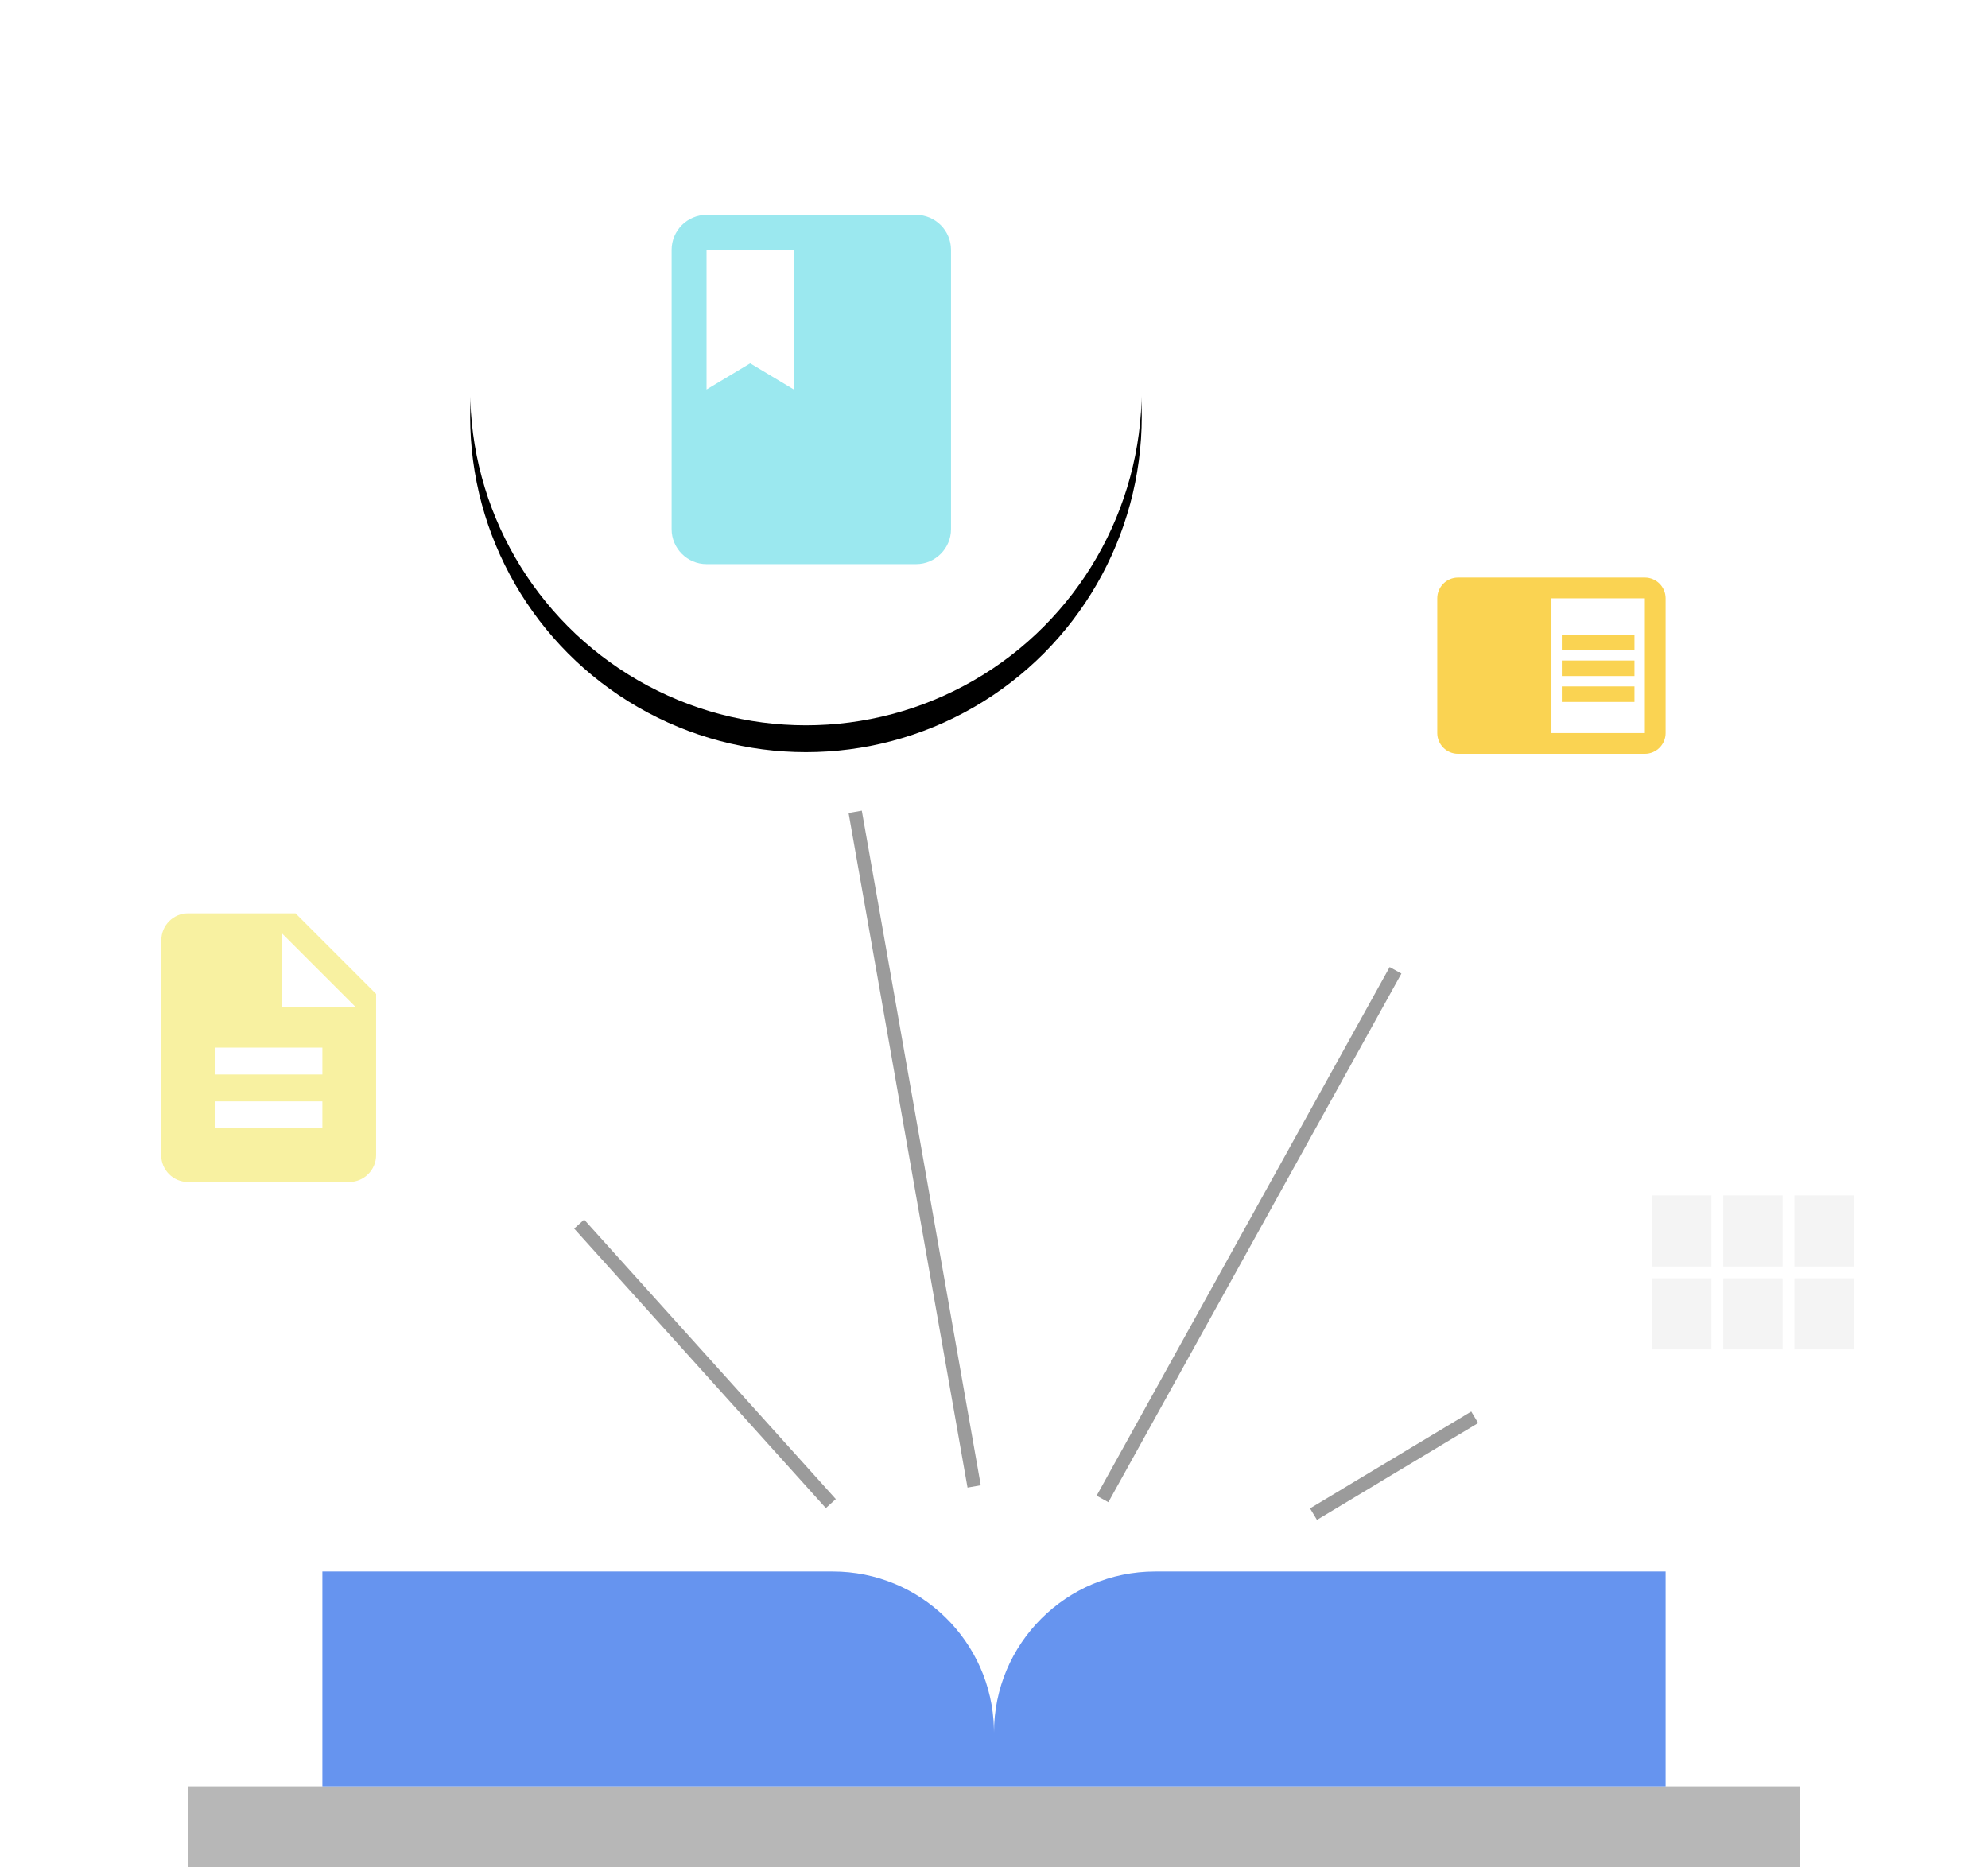 <?xml version="1.0" encoding="UTF-8"?>
<svg width="148px" height="139px" viewBox="0 0 148 139" version="1.1" xmlns="http://www.w3.org/2000/svg" xmlns:xlink="http://www.w3.org/1999/xlink">
    <!-- Generator: Sketch 58 (84663) - https://sketch.com -->
    <title>cooperation-4</title>
    <desc>Created with Sketch.</desc>
    <defs>
        <circle id="path-1" cx="25" cy="25" r="25"></circle>
        <filter x="-20.0%" y="-16.0%" width="140.0%" height="140.0%" filterUnits="objectBoundingBox" id="filter-2">
            <feOffset dx="0" dy="2" in="SourceAlpha" result="shadowOffsetOuter1"></feOffset>
            <feGaussianBlur stdDeviation="3" in="shadowOffsetOuter1" result="shadowBlurOuter1"></feGaussianBlur>
            <feColorMatrix values="0 0 0 0 0   0 0 0 0 0   0 0 0 0 0  0 0 0 0.16 0" type="matrix" in="shadowBlurOuter1"></feColorMatrix>
        </filter>
    </defs>
    <g id="页面-1" stroke="none" stroke-width="1" fill="none" fill-rule="evenodd">
        <g id="产品模块" transform="translate(-1028, -442)">
            <g id="cooperation-4" transform="translate(1028, 446)">
                <rect id="矩形" fill="#B7B7B7" x="14" y="129" width="120" height="6"></rect>
                <rect id="矩形" fill="#9B9B9B" transform="translate(68.094, 81.555) rotate(-10) translate(-68.094, -81.555) " x="67.594" y="56.055" width="1" height="51"></rect>
                <rect id="矩形" fill="#9B9B9B" transform="translate(92.985, 87.921) rotate(29) translate(-92.985, -87.921) " x="92.485" y="65.421" width="1" height="45"></rect>
                <rect id="矩形" fill="#9B9B9B" transform="translate(52.485, 97.541) rotate(-42) translate(-52.485, -97.541) " x="51.985" y="83.541" width="1" height="28"></rect>
                <rect id="矩形" fill="#9B9B9B" transform="translate(103.786, 105.124) rotate(59) translate(-103.786, -105.124) " x="103.286" y="98.124" width="1" height="14"></rect>
                <path d="M24,129 L24,113 L62,113 C68.525,113 73.834,118.209 73.996,124.695 L74,125 C74,118.373 79.373,113 86,113 L86,113 L124,113 L124,129 L74,129 L24,129 Z" id="形状结合" fill="#6694EF"></path>
                <g id="编组-12" transform="translate(35, 0)">
                    <g id="Oval-5">
                        <use fill="black" fill-opacity="1" filter="url(#filter-2)" xlink:href="#path-1"></use>
                        <use fill="#FFFFFF" fill-rule="evenodd" xlink:href="#path-1"></use>
                    </g>
                    <path d="M33.2,12 L17.6,12 C16.17,12 15,13.17 15,14.6 L15,35.4 C15,36.83 16.17,38 17.6,38 L33.2,38 C34.63,38 35.8,36.83 35.8,35.4 L35.8,14.6 C35.8,13.17 34.63,12 33.2,12 L33.2,12 Z M17.6,14.6 L24.1,14.6 L24.1,25 L20.85,23.05 L17.6,25 L17.6,14.6 L17.6,14.6 Z" id="Fill-168" fill="#9BE8EF"></path>
                </g>
                <g id="编组-13" opacity="0.6" transform="translate(113, 73)">
                    <circle id="Oval-5-Copy" fill="#FFFFFF" cx="17.5" cy="17.5" r="17.5"></circle>
                    <path d="M10,17.294 L14.412,17.294 L14.412,12 L10,12 L10,17.294 Z M10,23.47 L14.412,23.47 L14.412,18.176 L10,18.176 L10,23.47 Z M15.294,23.47 L19.706,23.47 L19.706,18.176 L15.294,18.176 L15.294,23.47 Z M20.588,23.47 L25,23.47 L25,18.176 L20.588,18.176 L20.588,23.47 Z M15.294,17.294 L19.706,17.294 L19.706,12 L15.294,12 L15.294,17.294 Z M20.588,17.294 L25,17.294 L25,12 L20.588,12 L20.588,17.294 Z" id="Fill-33" fill="#ECECEC"></path>
                </g>
                <g id="编组-13" transform="translate(98, 28)">
                    <circle id="Oval-5-Copy" fill="#FFFFFF" cx="17.5" cy="17.5" r="17.5"></circle>
                    <path d="M18.273,17.175 L23.682,17.175 L23.682,18.333 L18.273,18.333 L18.273,17.175 Z M18.273,15.245 L23.682,15.245 L23.682,16.403 L18.273,16.403 L18.273,15.245 Z M18.273,19.105 L23.682,19.105 L23.682,20.262 L18.273,20.262 L18.273,19.105 Z M24.455,11 L10.545,11 C9.695,11 9,11.695 9,12.544 L9,22.578 C9,23.427 9.695,24.122 10.545,24.122 L24.455,24.122 C25.305,24.122 26,23.427 26,22.578 L26,12.544 C26,11.695 25.305,11 24.455,11 L24.455,11 Z M24.455,22.578 L17.5,22.578 L17.5,12.544 L24.455,12.544 L24.455,22.578 L24.455,22.578 Z" id="Shape" fill="#FAD352"></path>
                </g>
                <g id="编组-13" transform="translate(0, 54)">
                    <circle id="Oval-5-Copy" fill="#FFFFFF" cx="20" cy="20" r="20"></circle>
                    <path d="M22,10 L14,10 C12.9,10 12.01,10.9 12.01,12 L12,28 C12,29.1 12.89,30 13.99,30 L26,30 C27.1,30 28,29.1 28,28 L28,16 L22,10 L22,10 Z M16,24 L24,24 L24,26 L16,26 L16,24 Z M16,20 L24,20 L24,22 L16,22 L16,20 Z M21,17 L21,11.5 L26.5,17 L21,17 L21,17 Z" id="Fill-159" fill="#F8F1A1"></path>
                </g>
            </g>
        </g>
    </g>
</svg>